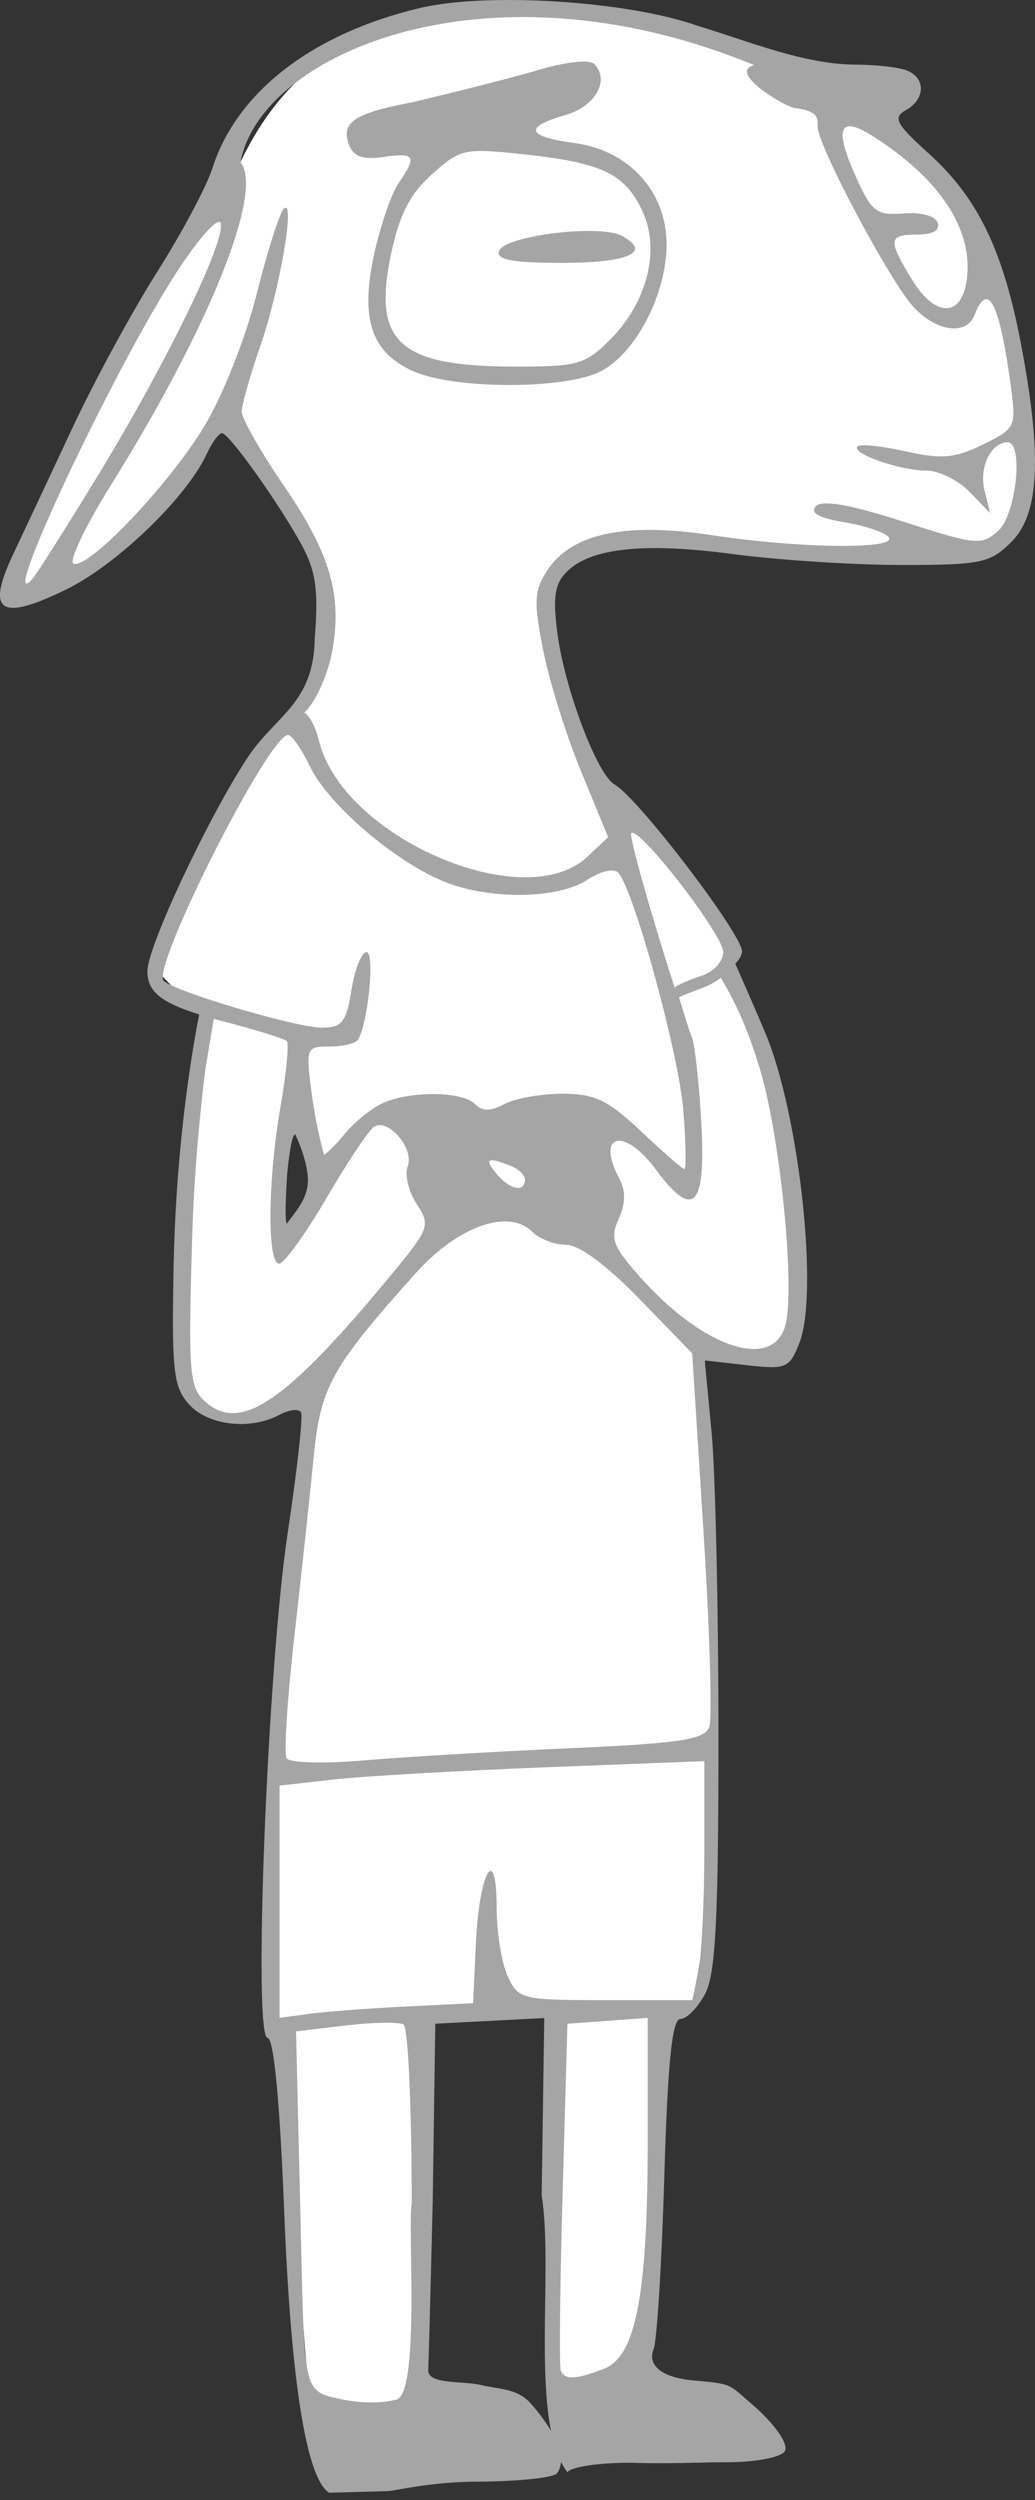 <?xml version="1.0" encoding="UTF-8" standalone="no"?>
<!-- Created with Inkscape (http://www.inkscape.org/) -->

<svg
   xmlns:dc="http://purl.org/dc/elements/1.1/"
   xmlns:cc="http://creativecommons.org/ns#"
   xmlns:rdf="http://www.w3.org/1999/02/22-rdf-syntax-ns#"
   xmlns:svg="http://www.w3.org/2000/svg"
   xmlns="http://www.w3.org/2000/svg"
   xmlns:sodipodi="http://sodipodi.sourceforge.net/DTD/sodipodi-0.dtd"
   xmlns:inkscape="http://www.inkscape.org/namespaces/inkscape"
   version="1.1"
   id="svg2"
   width="109.651"
   height="264.799"
   viewBox="0 0 109.651 264.799"
   sodipodi:docname="remmyShearedFullBody.svg"
   inkscape:version="0.92.2 (5c3e80d, 2017-08-06)"
   inkscape:export-filename="/home/root32/Desktop/remmySheared.png"
   inkscape:export-xdpi="185.62007"
   inkscape:export-ydpi="185.62007">
  <rect x="0" y="0" width="109.651" height="264.799" fill="#333333" stroke="none"/>
  <defs
     id="defs6" />
  <sodipodi:namedview
     pagecolor="#ffffff"
     bordercolor="#666666"
     borderopacity="1"
     objecttolerance="10"
     gridtolerance="10"
     guidetolerance="10"
     inkscape:pageopacity="0"
     inkscape:pageshadow="2"
     inkscape:window-width="1920"
     inkscape:window-height="1056"
     id="namedview4"
     showgrid="false"
     fit-margin-top="0"
     fit-margin-left="0"
     fit-margin-right="0"
     fit-margin-bottom="0"
     inkscape:zoom="8"
     inkscape:cx="63.981943"
     inkscape:cy="57.870727"
     inkscape:window-x="0"
     inkscape:window-y="24"
     inkscape:window-maximized="1"
     inkscape:current-layer="svg2"
     inkscape:pagecheckerboard="true" />
  <path
     style="opacity:1;vector-effect:none;fill:#ffffff;fill-opacity:1;stroke:none;stroke-width:684.503px;stroke-linecap:butt;stroke-linejoin:round;stroke-miterlimit:4;stroke-dasharray:none;stroke-dashoffset:0;stroke-opacity:1"
     d="M 53.652,1.104 C 37.443,1.138 29.908,7.943 25.473,17.168 14.733,31.078 8.297,46.902 1.725,62.664 7.428,61.967 15.44,54.812 23.73,45.162 31.465,53.684 38.293,62.498 32.24,75.461 24.765,82.756 19.364,91.732 16.883,103.07 l 4.227,4.379 c 0.292,14.01 -5.329,37.718 0.895,42.002 4.876,1.638 7.435,-0.198 11.045,-0.459 -4.384,25.542 -4.364,47.002 -3.373,67.16 l 3.429,42.263 11.935,-1.711 0.398,-43.212 h 12.748 l 0.805,40.521 9.351,-1.83 c 2.773,-11.493 -2.71,-36.375 5.025,-40.342 4.722,-21.868 0.868,-45.166 1.297,-67.75 l 8.924,-0.779 c 4.058,-19.704 -3.684,-27.609 -5.689,-41.25 C 74.301,94.361 68.692,89.173 63.891,82.977 59.807,75.279 56.807,67.582 59.053,59.885 63.526,52.561 103.979,64.932 107.186,54.506 110.842,31.584 100.671,22.707 93.955,12.758 93.063,11.436 94.215,10.714 93.404,9.293 76.228,3.499 63.378,1.083 53.652,1.104 Z M 31.23,119.508 c 0.238,0.009 0.579,0.356 1.111,1.164 0.868,0.668 1.369,2.814 1.148,4.914 l -0.18,1.053 c -0.454,1.875 -2.293,4.3 -3.113,3.357 -0.82,-0.945 -0.341,-4.938 0,-6.945 0.483,-1.944 0.51,-3.562 1.033,-3.543 z"
     id="rect4635"
     inkscape:connector-curvature="0"
     sodipodi:nodetypes="sccccccccccccccccccccccccsccccccc" />
  <path
     style="fill:#a5a5a5"
     d="m 52.967,0.006 c -3.255,0.043 -6.22,0.312 -8.441,0.836 C 33.134,3.526 25.072,9.739 22.504,17.814 c -0.617,1.94 -3.263,6.902 -5.879,11.027 -2.616,4.125 -6.647,11.55 -8.961,16.5 -2.314,4.95 -5.127,10.946 -6.252,13.324 -2.928,6.191 -1.419,7.204 5.613,3.764 5.37,-2.627 12.741,-9.734 14.871,-14.338 0.573,-1.238 1.307,-2.234 1.631,-2.213 0.774,0.05 6.085,7.516 8.461,11.895 1.479,2.725 1.763,4.794 1.357,9.852 -0.109,6.871 -4.083,8.1 -7.062,12.533 -4.148,6.25 -10.666,20.112 -10.666,22.686 0,2.1 1.282,3.281 5.492,4.605 0,0 -2.416,11.337 -2.713,26.555 -0.219,11.22 -0.031,12.901 1.643,14.75 2.031,2.244 6.477,2.749 9.584,1.086 1.03,-0.551 2.052,-0.664 2.271,-0.25 0.219,0.414 -0.416,6.152 -1.412,12.752 -2.142,14.196 -3.706,53.5 -2.129,53.5 0.647,0 1.301,6.822 1.75,18.25 0.712,18.115 2.347,28.391 4.758,29.922 l 6.256,-0.172 c 0.646,-0.018 4.615,-1 9.5,-1 3.015,0 7.915,-0.298 8.405,-0.894 1.463,-2.054 -1.304,-5.696 -2.776,-7.367 -1.473,-1.671 -3.458,-1.515 -5.306,-1.975 -1.87,-0.466 -5.705,-0.011 -5.571,-1.625 0.133,-3.47 0.476,-17.838 0.476,-17.838 l 0.271,-18.801 5.771,-0.301 5.773,-0.301 -0.273,18.801 c 1.313,8.149 -1.342,24.04 2.729,29.301 0.34,-0.55 3.265,-1 6.5,-1 4.547,0.124 6.532,-0.033 10.423,-0.056 3.006,0 5.699,-0.512 6.1,-1.16 0.421,-0.682 -0.828,-2.578 -3.025,-4.592 -3.023,-2.564 -2.237,-2.511 -6.637,-2.911 -4.07,-0.37 -4.772,-2.04 -4.239,-3.281 0.354,-0.825 0.866,-9.037 1.139,-18.25 0.358,-12.111 0.829,-16.75 1.699,-16.75 0.662,0 1.841,-1.193 2.621,-2.65 1.115,-2.082 1.42,-7.919 1.42,-27.25 0,-13.53 -0.327,-28.031 -0.727,-32.225 l -0.727,-7.625 4.453,0.502 c 4.172,0.47 4.524,0.321 5.58,-2.375 2.055,-5.248 -0.023,-24.211 -3.588,-32.744 -1.118,-2.676 -3.211,-7.412 -3.211,-7.412 0,0 0.673,-0.622 0.719,-1.283 0,-1.843 -11.025,-16.287 -13.494,-17.68 -1.855,-1.046 -5.281,-10.088 -6.066,-16.006 -0.508,-3.828 -0.291,-5.256 0.988,-6.535 2.529,-2.529 8.186,-3.129 17.65,-1.869 4.757,0.633 12.78,1.152 17.83,1.152 8.416,0 9.387,-0.205 11.637,-2.455 2.973,-2.973 3.26,-9.162 0.977,-21.098 -1.878,-9.813 -4.571,-15.356 -9.725,-20.012 -3.496,-3.158 -3.849,-3.826 -2.441,-4.613 2.089,-1.169 2.122,-3.425 0.062,-4.215 -0.87,-0.334 -3.366,-0.607 -5.549,-0.607 C 85.099,6.778 79.482,4.425 73.783,2.693 68.684,0.909 60.127,-0.089 52.967,0.006 Z m 2.27,1.803 c 7.461,-0.025 15.866,1.46 24.67,5.09 -2.812,0.721 2.867,4.195 4.23,4.537 2.703,0.298 2.48,1.225 2.48,1.961 0,2.015 7.713,16.511 10.186,19.143 2.467,2.626 5.604,3.016 6.453,0.803 1.41,-3.674 2.64,-1.262 3.826,7.5 0.594,4.388 0.522,4.543 -2.961,6.246 -2.956,1.445 -4.367,1.57 -8.172,0.717 -2.529,-0.567 -4.825,-0.804 -5.104,-0.525 -0.732,0.732 4.48,2.562 7.297,2.562 1.318,0 3.376,1.012 4.572,2.25 l 2.176,2.25 -0.596,-2.447 c -0.582,-2.397 0.703,-5.053 2.445,-5.053 1.729,0 0.929,7.643 -0.98,9.371 -1.747,1.581 -2.348,1.524 -10.076,-0.969 -5.589,-1.803 -8.544,-2.325 -9.238,-1.631 -0.694,0.694 0.288,1.241 3.07,1.711 2.25,0.38 4.346,1.103 4.656,1.605 0.795,1.287 -9.586,1.148 -18.771,-0.25 -9.171,-1.396 -14.858,-0.181 -17.414,3.721 -1.399,2.134 -1.461,3.299 -0.451,8.43 0.644,3.274 2.459,9.076 4.033,12.895 l 2.863,6.943 -2.221,2.086 c -6.622,6.221 -25.739,-1.973 -28.381,-12.166 -0.421,-1.625 -0.941,-2.667 -1.59,-3.127 0.967,-0.79 2.527,-3.768 3.035,-6.9 0.93,-5.731 -0.399,-10.106 -5.191,-17.105 -2.457,-3.589 -4.467,-7.123 -4.467,-7.854 0,-0.731 0.859,-3.789 1.91,-6.795 2.1,-6.006 3.814,-15.907 2.547,-14.711 -0.439,0.415 -1.735,4.482 -2.879,9.039 -1.159,4.617 -3.608,10.81 -5.533,13.986 -3.793,6.258 -12.258,15.165 -13.863,14.586 -0.558,-0.201 1.23,-3.965 3.975,-8.365 C 22.227,34.586 27.992,20.203 25.473,17.168 26.969,9.228 38.821,1.863 55.236,1.809 Z m 6.383,4.719 c -1.11,0.035 -2.758,0.339 -4.5,0.863 -4.297,1.271 -13.467,3.447 -13.467,3.447 -6.175,1.169 -7.584,2.131 -6.656,4.549 0.464,1.21 1.48,1.556 3.633,1.24 3.354,-0.492 3.588,-0.092 1.611,2.742 -0.757,1.085 -1.92,4.448 -2.586,7.473 -1.532,6.956 -0.329,10.535 4.205,12.506 4.416,1.919 16.064,1.903 19.797,-0.027 3.71,-1.918 6.961,-8.187 6.961,-13.424 0,-5.601 -3.966,-9.972 -9.75,-10.748 -5.079,-0.681 -5.422,-1.681 -1.008,-2.947 3.215,-0.922 4.799,-3.719 3.08,-5.438 -0.182,-0.182 -0.654,-0.257 -1.32,-0.236 z m 28.391,6.846 c 0.53,-0.006 1.345,0.343 2.449,1.043 7.064,4.476 10.589,9.793 9.984,15.061 -0.475,4.142 -3.327,4.232 -5.795,0.184 -2.617,-4.292 -2.557,-4.818 0.553,-4.818 1.636,0 2.421,-0.458 2.141,-1.25 -0.257,-0.727 -1.773,-1.141 -3.627,-0.99 -2.87,0.234 -3.374,-0.157 -5.074,-3.955 -1.577,-3.522 -1.796,-5.26 -0.631,-5.273 z m -38.67,2.623 c 1.023,0.025 2.319,0.152 4.074,0.34 8.351,0.894 10.749,2.03 12.621,5.975 1.955,4.12 0.552,9.715 -3.436,13.703 -2.594,2.594 -3.437,2.826 -10.156,2.812 -12.104,-0.024 -14.945,-2.567 -13.062,-11.689 0.897,-4.346 1.985,-6.508 4.348,-8.646 1.88,-1.702 2.756,-2.38 4.672,-2.484 0.287,-0.016 0.598,-0.017 0.939,-0.01 z M 23.191,23.5 c 0.085,-0.004 0.146,0.039 0.176,0.127 0.611,1.784 -5.706,14.782 -12.982,26.715 -3.354,5.5 -6.474,10.427 -6.934,10.949 -3.99,4.541 8.528,-22.086 15.256,-32.449 2.031,-3.128 3.889,-5.317 4.484,-5.342 z m 39.725,0.967 c -3.861,-0.103 -9.647,0.909 -10.051,2.125 -0.306,0.921 1.435,1.25 6.609,1.25 7.148,0 9.651,-1.123 6.391,-2.867 -0.589,-0.315 -1.662,-0.474 -2.949,-0.508 z m -32.398,53.375 c 0.401,0 1.452,1.517 2.336,3.369 1.873,3.927 8.842,9.93 14.059,12.109 4.794,2.003 12.133,1.942 15.291,-0.127 1.443,-0.946 2.851,-1.266 3.301,-0.75 1.679,1.922 6.405,19.177 6.883,25.127 0.277,3.45 0.33,6.26 0.117,6.246 -0.213,-0.014 -2.281,-1.814 -4.598,-4 -3.5,-3.304 -4.905,-3.975 -8.316,-3.975 -2.257,0 -5.024,0.491 -6.146,1.092 -1.476,0.79 -2.343,0.79 -3.133,0 -1.418,-1.418 -7.217,-1.403 -10.01,0.025 -1.201,0.614 -2.94,2.069 -3.865,3.234 -1.069,1.346 -2.109,2.143 -2.109,2.143 0,0 -0.849,-3.059 -1.273,-6.262 -0.681,-5.132 -0.644,-5.232 1.877,-5.232 1.413,0 2.77,-0.338 3.014,-0.75 1.065,-1.801 1.781,-9.25 0.889,-9.25 -0.528,0 -1.248,1.8 -1.6,4 -0.551,3.444 -0.991,4 -3.168,4 -2.674,0 -15.411,-3.768 -16.717,-4.945 -1.407,-1.268 11.122,-26.055 13.17,-26.055 z m 36.461,10.363 c 1.25,-0.046 9.639,10.861 9.639,12.635 0,0.973 -1.012,2.095 -2.25,2.492 -1.126,0.362 -2.828,1.054 -2.883,1.297 -2.191,-6.729 -4.888,-16.1 -4.604,-16.385 0.025,-0.025 0.057,-0.038 0.098,-0.039 z m 9.395,15.359 c 2.09,3.583 3.061,6.198 4.084,9.496 2.156,6.979 3.796,23.115 2.766,27.219 -1.25,4.981 -8.717,2.538 -15.436,-5.051 -2.88,-3.253 -3.179,-4.07 -2.242,-6.127 0.735,-1.614 0.759,-2.976 0.076,-4.252 -2.544,-4.754 0.481,-5.548 3.838,-1.008 3.985,5.391 5.329,4.075 4.848,-4.75 -0.232,-4.263 -0.686,-8.425 -1.01,-9.25 -0.478,-1.22 -0.681,-2.098 -1.367,-4.203 1.804,-0.866 3.006,-0.979 4.443,-2.074 z m -53.727,4.348 c 0.518,0.149 0.827,0.22 1.43,0.377 3.214,0.837 6.051,1.729 6.305,1.982 0.253,0.253 -0.041,3.335 -0.652,6.848 -1.364,7.835 -1.448,16.723 -0.156,16.723 0.526,0 2.783,-3.129 5.016,-6.951 2.233,-3.823 4.507,-7.225 5.053,-7.562 1.495,-0.924 4.26,2.331 3.551,4.18 -0.341,0.888 0.082,2.687 0.939,3.996 1.495,2.281 1.381,2.597 -2.727,7.564 -11.167,13.503 -15.95,16.747 -19.695,13.357 -1.668,-1.51 -1.784,-3.067 -1.334,-17.869 0.271,-8.918 1.385,-17.338 1.385,-17.338 z m 8.631,12.229 c 0.662,1.417 1.314,3.322 1.34,4.76 0.061,2.073 -1.431,3.552 -2.242,4.729 -0.289,-0.626 0.053,-5.346 0.053,-5.346 0,0 0.373,-4.132 0.85,-4.143 z m 20.879,2.748 c 0.344,0.016 0.962,0.209 1.879,0.561 0.87,0.334 1.582,1.009 1.582,1.5 0,1.383 -1.62,1.055 -3,-0.607 -0.845,-1.018 -1.034,-1.48 -0.461,-1.453 z m 1.156,6.482 c 1.228,-0.038 2.29,0.313 3.072,1.096 0.756,0.756 2.371,1.375 3.586,1.375 1.377,0 4.312,2.167 7.787,5.75 l 5.576,5.75 1.203,19.008 c 0.662,10.454 0.929,19.721 0.594,20.596 -0.501,1.306 -3.143,1.702 -14.812,2.219 -7.811,0.346 -17.624,0.927 -21.809,1.289 -4.184,0.362 -7.85,0.26 -8.146,-0.227 -0.297,-0.487 0.072,-6.285 0.82,-12.885 0.749,-6.6 1.67,-15.15 2.045,-19 0.727,-7.457 1.87,-9.518 10.82,-19.5 3.065,-3.419 6.563,-5.388 9.264,-5.471 z m 21.305,57.158 v 9.531 c 0,5.242 -0.281,10.938 -0.625,12.656 l -0.625,3.125 h -9.215 c -8.904,0 -9.254,-0.086 -10.375,-2.547 -0.638,-1.401 -1.16,-4.64 -1.16,-7.199 0,-7.001 -1.839,-3.939 -2.197,3.66 l -0.303,6.414 -7,0.342 c -3.85,0.188 -8.463,0.534 -10.25,0.771 l -3.25,0.434 v -12.299 -12.297 l 5.75,-0.645 c 3.163,-0.354 13.287,-0.936 22.5,-1.295 z m -6,27.197 v 13.008 c 0,16.366 -1.254,22.873 -4.66,24.168 -2.984,1.135 -4.117,1.182 -4.545,0.189 -0.178,-0.412 -0.091,-8.85 0.191,-18.75 l 0.514,-18 4.25,-0.307 z m -28.01,0.514 c 1.111,-0.017 1.919,0.046 2.154,0.191 0.471,0.291 0.855,8.826 0.855,18.969 -0.452,1.989 0.91,20.093 -1.628,20.753 -2.062,0.506 -4.293,0.306 -6.172,-0.112 -3.855,-0.859 -3.546,-0.977 -4.002,-20.02 l -0.451,-18.871 5.271,-0.625 c 1.45,-0.172 2.862,-0.268 3.973,-0.285 z"
     id="path4551"
     inkscape:connector-curvature="0"
     sodipodi:nodetypes="csccccccccccscscsccssccsccscccccccccccscsscscccscccccccscsccscccccccsccsccscccsccsssscscccsccsccccscccccccccccccsscccccccsccscccscccsccccccsccccccscccssccscscccsscssscscsccccccccscsscccccccsccccscsccccccccccccccsccccsccccsccsscscccccccccccccsscccccccssscccccscccc" />
</svg>
